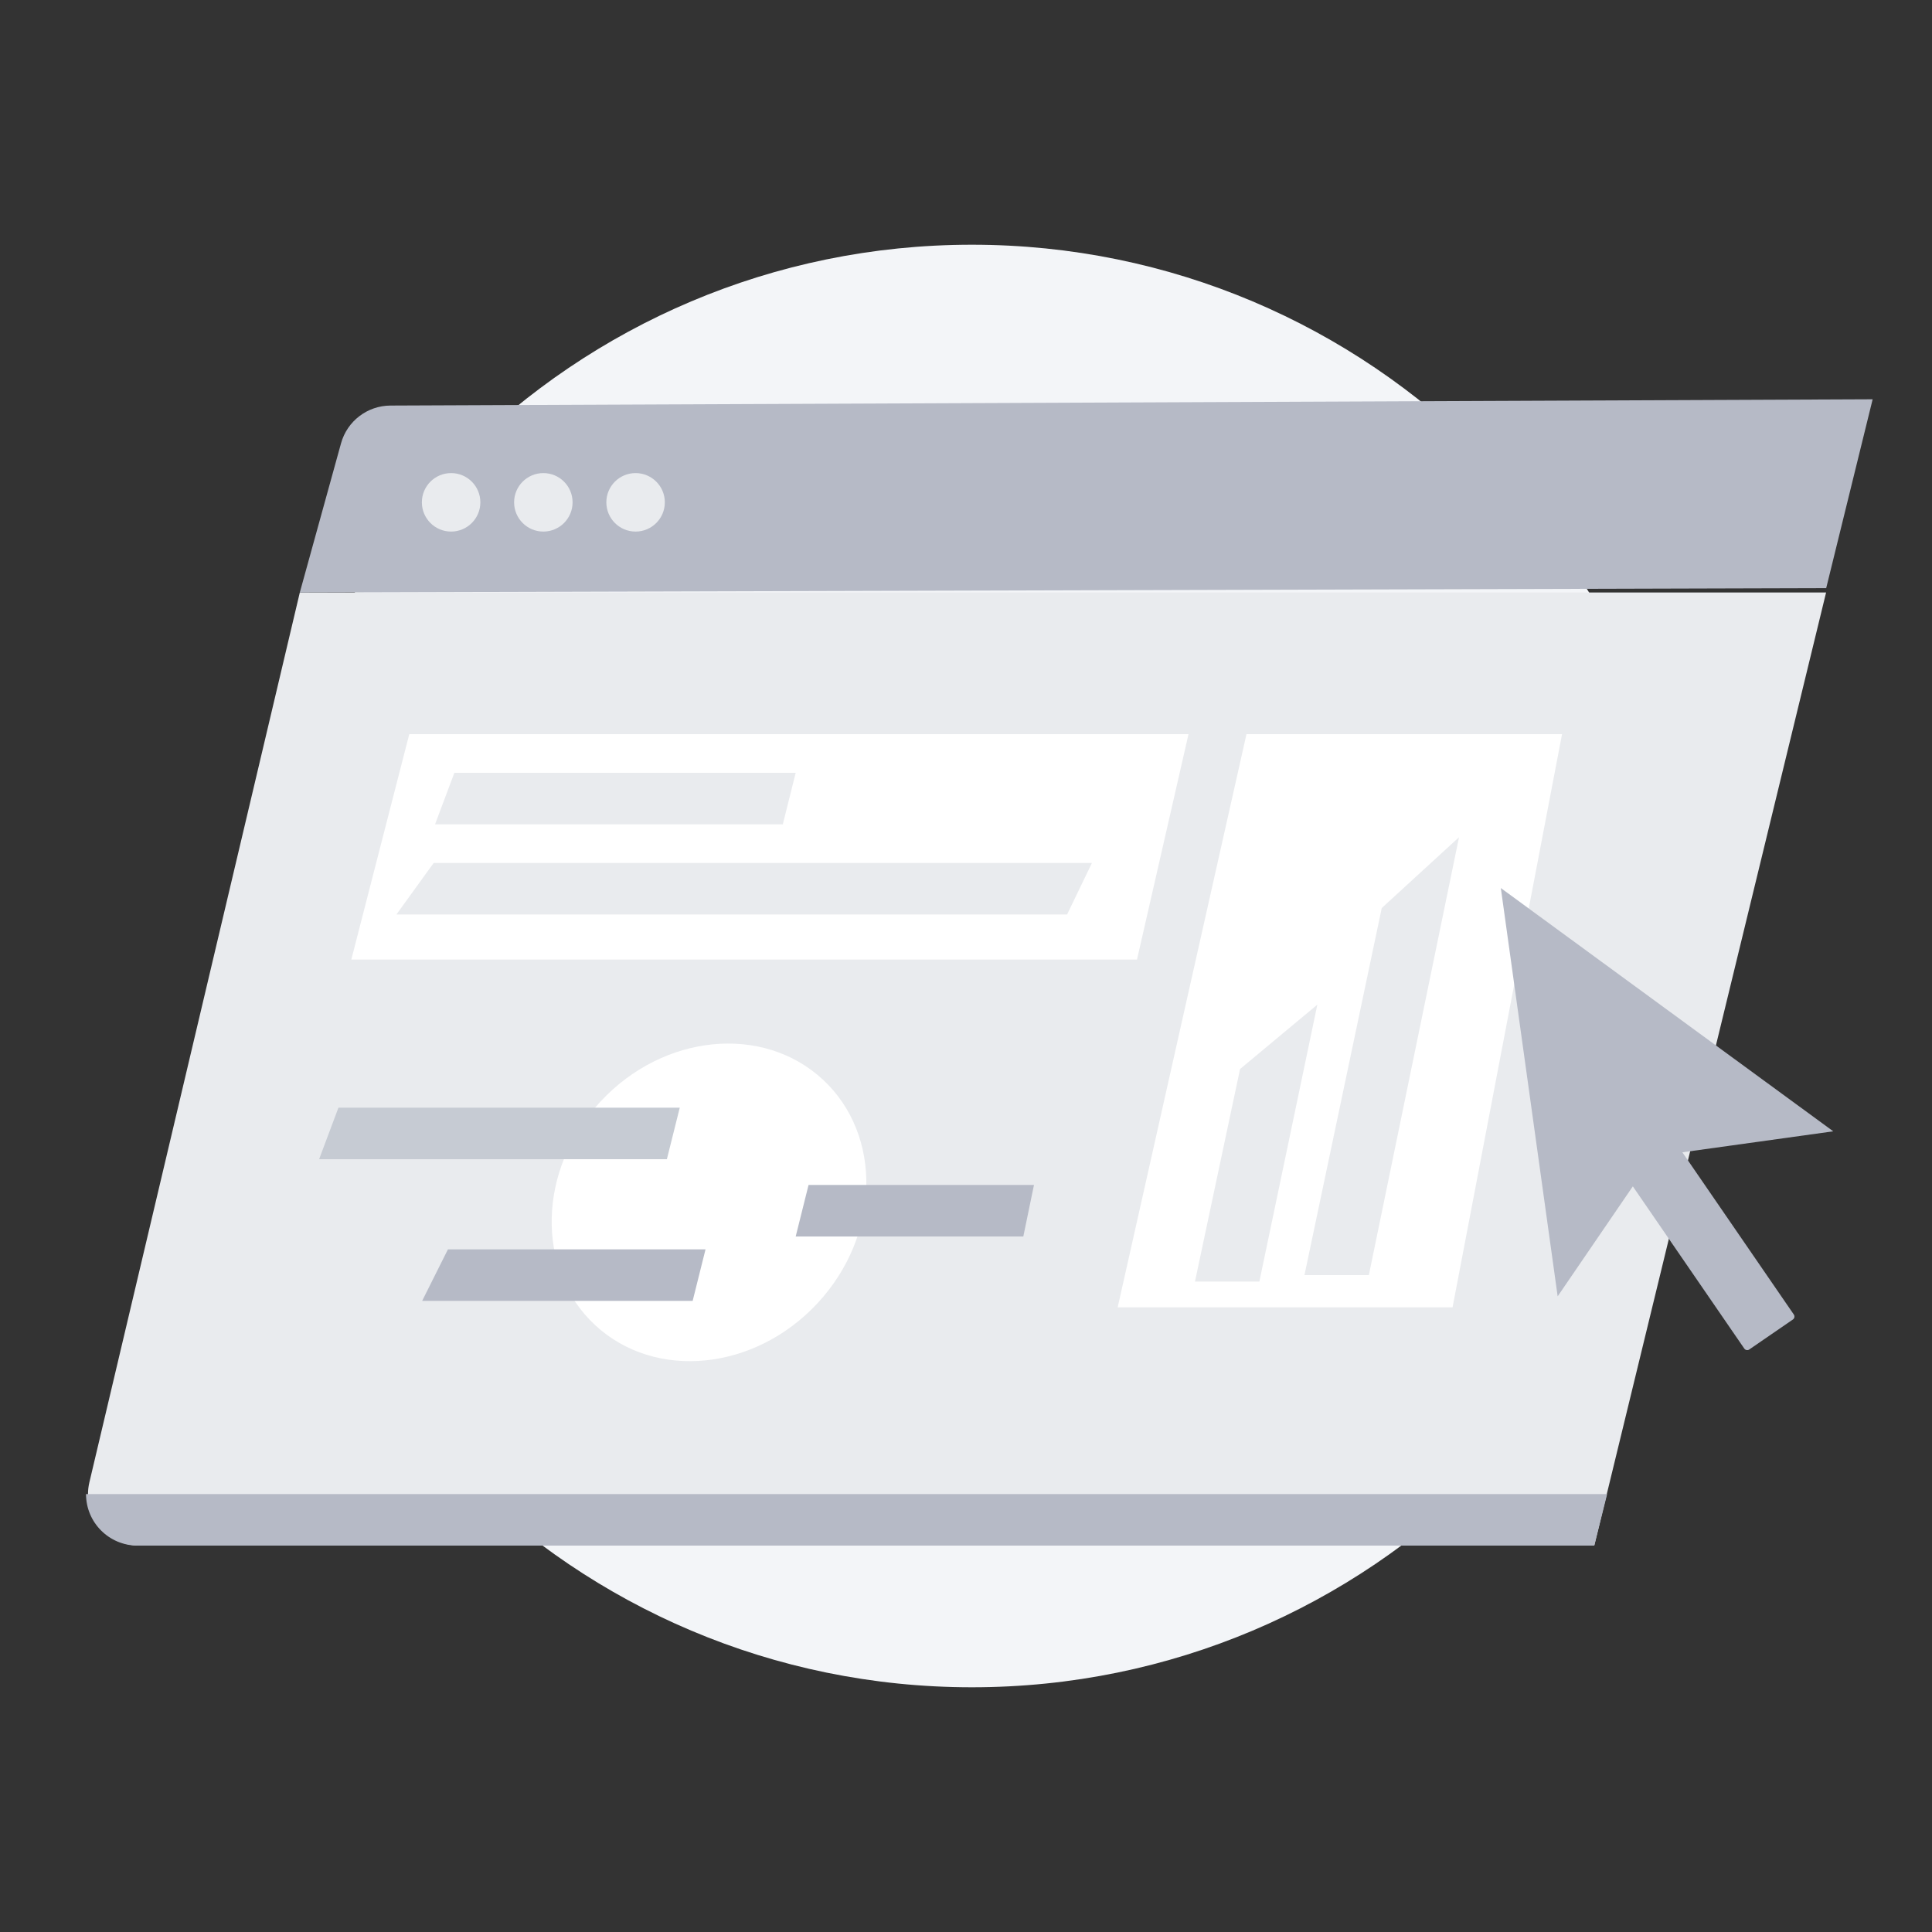 <svg width="120" height="120" viewBox="0 0 120 120" fill="none" xmlns="http://www.w3.org/2000/svg">
<rect x="0" y="0" width="120" height="120" fill="#333333" stroke="none"/>
<path d="M60.369 104.8C85.112 104.8 105.169 84.743 105.169 60C105.169 35.258 85.112 15.2 60.369 15.2C35.627 15.2 15.569 35.258 15.569 60C15.569 84.743 35.627 104.8 60.369 104.8Z" fill="#F3F5F8"/>
<path d="M18.622 36.8H113.422L99.022 96H8.667C6.602 96 5.078 94.073 5.553 92.064L18.622 36.8Z" fill="#E9EBEE"/>
<path fill-rule="evenodd" clip-rule="evenodd" d="M18.622 36.8L21.181 27.538C21.563 26.155 22.818 25.196 24.252 25.19L116.314 24.8L113.428 36.531L18.622 36.8ZM99.822 92.8H5.343C5.343 94.568 6.775 96 8.543 96H99.022L99.822 92.8Z" fill="#B6BAC6"/>
<path fill-rule="evenodd" clip-rule="evenodd" d="M25.421 45.6H73.821L70.621 59.6H21.821L25.421 45.6ZM97.021 45.6H77.421L69.421 81.2H90.221L97.021 45.6ZM37.291 68.428C33.386 72.64 33.242 78.855 36.968 82.309C40.695 85.763 46.881 85.148 50.786 80.936C54.69 76.723 54.834 70.508 51.108 67.054C47.382 63.6 41.195 64.215 37.291 68.428Z" fill="white"/>
<path d="M21.021 68.8H42.221L41.421 72H19.821L21.021 68.8Z" fill="#C6CBD3"/>
<path fill-rule="evenodd" clip-rule="evenodd" d="M29.836 31.2C29.836 32.203 29.022 33.017 28.019 33.017C27.016 33.017 26.203 32.203 26.203 31.2C26.203 30.197 27.016 29.384 28.019 29.384C29.022 29.384 29.836 30.197 29.836 31.2ZM35.564 31.2C35.564 32.203 34.751 33.017 33.748 33.017C32.745 33.017 31.932 32.203 31.932 31.2C31.932 30.197 32.745 29.384 33.748 29.384C34.751 29.384 35.564 30.197 35.564 31.2ZM39.477 33.017C40.48 33.017 41.294 32.203 41.294 31.2C41.294 30.197 40.48 29.384 39.477 29.384C38.474 29.384 37.661 30.197 37.661 31.2C37.661 32.203 38.474 33.017 39.477 33.017ZM49.422 48H28.222L27.022 51.2H48.622L49.422 48ZM67.822 53.6H26.936L24.622 56.8H66.279L67.822 53.6ZM85.823 56.4L81.022 79.2H85.022L90.623 52L85.823 56.4ZM77.022 66.4L74.222 79.6H78.222L81.823 62.4L77.022 66.4Z" fill="#E9EBEE"/>
<path fill-rule="evenodd" clip-rule="evenodd" d="M93.219 55.158L113.868 70.268L104.495 71.572L111.417 81.647C111.487 81.748 111.461 81.887 111.359 81.957L108.649 83.819C108.548 83.889 108.409 83.863 108.34 83.761L101.418 73.687L96.749 80.518L93.219 55.158ZM50.221 73.6H64.222L63.56 76.8H49.422L50.221 73.6ZM27.822 77.6H43.822L43.022 80.8H26.221L27.822 77.6Z" fill="#B6BAC6"/>
</svg>

